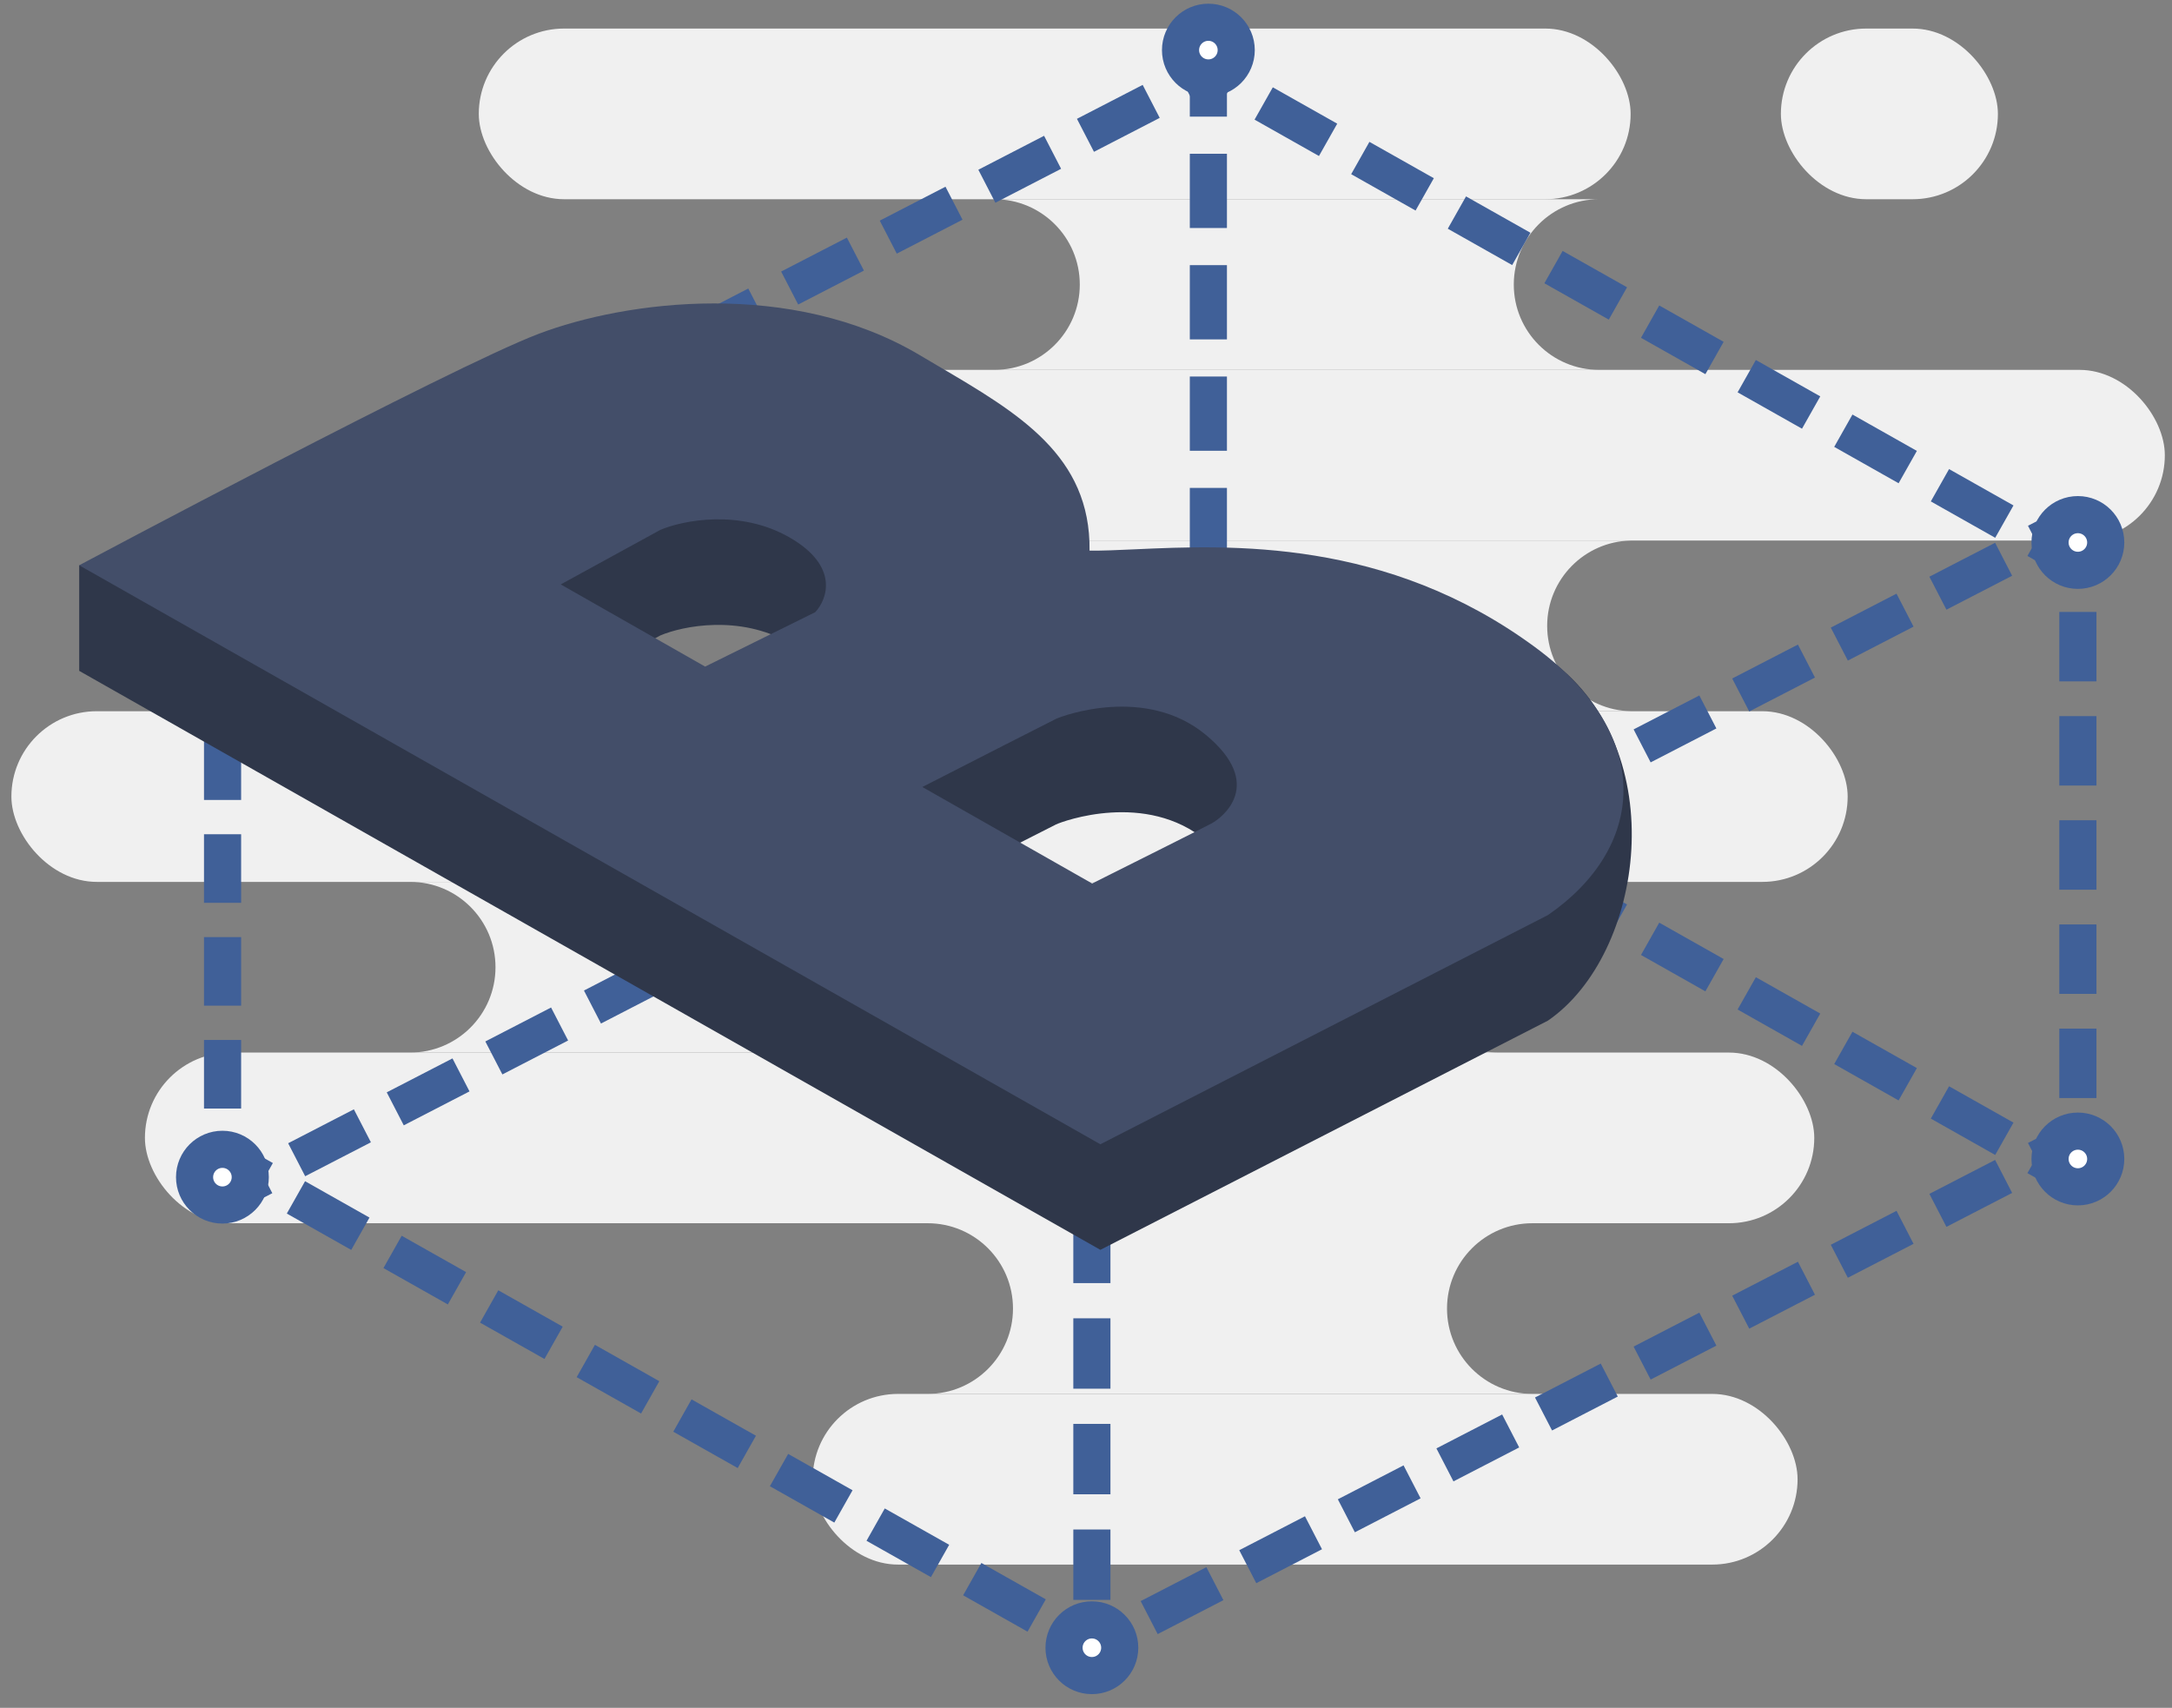 <svg width="117" height="92" viewBox="0 0 117 92" fill="none" xmlns="http://www.w3.org/2000/svg">
<rect x="0" y="0" width="117" height="92" fill="#808080" stroke="none"/>
<rect x="25.791" y="1.538" width="62.047" height="9.194" rx="4.597" fill="#F0F0F0"/>
<rect x="95.932" y="1.538" width="11.69" height="9.194" rx="4.597" fill="#F0F0F0"/>
<rect x="32.986" y="19.925" width="83.628" height="9.194" rx="4.597" fill="#F0F0F0"/>
<path fill-rule="evenodd" clip-rule="evenodd" d="M53.568 19.925H86.141C83.602 19.925 81.544 17.867 81.544 15.329C81.544 12.79 83.602 10.732 86.141 10.732H53.568C56.106 10.732 58.165 12.79 58.165 15.329C58.165 17.867 56.106 19.925 53.568 19.925Z" fill="#F0F0F0"/>
<rect x="99.529" y="47.507" width="98.915" height="9.194" rx="4.597" transform="rotate(-180 99.529 47.507)" fill="#F0F0F0"/>
<rect x="97.73" y="65.895" width="89.923" height="9.194" rx="4.597" transform="rotate(-180 97.73 65.895)" fill="#F0F0F0"/>
<rect x="96.831" y="84.283" width="53.054" height="9.194" rx="4.597" transform="rotate(-180 96.831 84.283)" fill="#F0F0F0"/>
<path fill-rule="evenodd" clip-rule="evenodd" d="M95.842 65.895C95.838 65.895 95.834 65.895 95.83 65.895L37.582 65.895L37.568 65.895L49.97 65.895C52.509 65.895 54.567 67.953 54.567 70.492C54.567 73.026 52.517 75.081 49.984 75.089L82.532 75.089C79.998 75.082 77.947 73.027 77.947 70.492C77.947 67.953 80.005 65.895 82.544 65.895L95.842 65.895Z" fill="#F0F0F0"/>
<path fill-rule="evenodd" clip-rule="evenodd" d="M42.877 33.716C42.877 36.254 40.821 38.312 38.283 38.313L87.737 38.313C87.771 38.313 87.805 38.313 87.838 38.312C85.346 38.259 83.342 36.221 83.342 33.716C83.342 31.211 85.346 29.174 87.838 29.12C87.805 29.12 87.771 29.119 87.737 29.119L29.489 29.119L29.484 29.119L38.28 29.119C40.819 29.119 42.877 31.177 42.877 33.716Z" fill="#F0F0F0"/>
<path fill-rule="evenodd" clip-rule="evenodd" d="M80.745 47.507L0.714 47.507L0.71 47.507L22.094 47.507C24.633 47.507 26.691 49.565 26.691 52.104C26.691 54.643 24.633 56.701 22.094 56.701L80.745 56.701C78.206 56.701 76.148 54.643 76.148 52.104C76.148 49.565 78.206 47.507 80.745 47.507Z" fill="#F0F0F0"/>
<path fill-rule="evenodd" clip-rule="evenodd" d="M11.981 63.414L14.063 64.59L14.669 64.277L14.245 63.456L14.699 62.652L14.106 62.317L11.981 63.414ZM15.522 61.586L16.439 63.363L19.98 61.535L19.062 59.758L15.522 61.586ZM20.833 58.844L21.75 60.621L25.291 58.793L24.374 57.016L20.833 58.844ZM26.144 56.102L27.062 57.879L30.603 56.051L29.685 54.274L26.144 56.102ZM31.456 53.359L32.373 55.137L35.914 53.309L34.996 51.531L31.456 53.359ZM36.767 50.617L37.684 52.395L41.225 50.566L40.308 48.789L36.767 50.617ZM42.078 47.875L42.996 49.652L46.537 47.824L45.619 46.047L42.078 47.875ZM47.39 45.133L48.307 46.91L51.848 45.082L50.931 43.305L47.39 45.133ZM52.701 42.391L53.618 44.168L57.159 42.34L56.242 40.563L52.701 42.391ZM58.012 39.649L58.93 41.426L62.471 39.598L61.553 37.821L58.012 39.649ZM63.324 36.906L64.241 38.684L65.052 38.265L65.845 38.713L66.829 36.972L65.094 35.992L63.324 36.906ZM68.563 37.951L67.58 39.693L71.049 41.651L72.033 39.91L68.563 37.951ZM73.767 40.889L72.784 42.63L76.253 44.589L77.237 42.847L73.767 40.889ZM78.971 43.827L77.988 45.569L81.457 47.527L82.441 45.785L78.971 43.827ZM84.175 46.765L83.192 48.506L86.661 50.465L87.645 48.723L84.175 46.765ZM89.379 49.703L88.396 51.444L91.865 53.403L92.849 51.661L89.379 49.703ZM94.583 52.641L93.6 54.382L97.069 56.341L98.053 54.599L94.583 52.641ZM99.787 55.579L98.804 57.32L102.273 59.279L103.257 57.537L99.787 55.579ZM104.991 58.517L104.008 60.258L107.477 62.217L108.461 60.475L104.991 58.517ZM109.848 61.258L109.242 61.571L109.666 62.392L109.212 63.196L109.805 63.531L111.93 62.434L109.848 61.258ZM108.389 64.262L107.472 62.485L103.931 64.313L104.849 66.09L108.389 64.262ZM103.078 67.004L102.161 65.227L98.62 67.055L99.538 68.832L103.078 67.004ZM97.767 69.746L96.85 67.969L93.309 69.797L94.227 71.574L97.767 69.746ZM92.457 72.488L91.539 70.711L87.998 72.54L88.916 74.317L92.457 72.488ZM87.146 75.231L86.228 73.454L82.687 75.282L83.605 77.059L87.146 75.231ZM81.835 77.973L80.917 76.196L77.376 78.024L78.294 79.801L81.835 77.973ZM76.524 80.715L75.606 78.938L72.066 80.766L72.983 82.543L76.524 80.715ZM71.213 83.457L70.295 81.68L66.755 83.508L67.672 85.285L71.213 83.457ZM65.902 86.199L64.984 84.422L61.444 86.25L62.361 88.028L65.902 86.199ZM60.591 88.942L59.673 87.165L58.863 87.583L58.069 87.135L57.086 88.876L58.821 89.856L60.591 88.942ZM55.351 87.897L56.334 86.155L52.864 84.197L51.881 85.938L55.351 87.897ZM50.147 84.959L51.13 83.217L47.66 81.259L46.677 83.001L50.147 84.959ZM44.942 82.021L45.925 80.279L42.456 78.321L41.472 80.062L44.942 82.021ZM39.738 79.083L40.721 77.342L37.251 75.383L36.268 77.125L39.738 79.083ZM34.533 76.145L35.516 74.404L32.047 72.445L31.064 74.187L34.533 76.145ZM29.329 73.207L30.312 71.466L26.842 69.507L25.859 71.249L29.329 73.207ZM24.124 70.269L25.108 68.528L21.638 66.569L20.655 68.311L24.124 70.269ZM18.92 67.332L19.903 65.59L16.433 63.631L15.45 65.373L18.92 67.332Z" fill="#406098"/>
<path fill-rule="evenodd" clip-rule="evenodd" d="M11.981 30.167L14.063 31.343L14.669 31.03L14.245 30.209L14.699 29.405L14.106 29.07L11.981 30.167ZM15.522 28.339L16.439 30.116L19.98 28.288L19.062 26.511L15.522 28.339ZM20.833 25.597L21.75 27.374L25.291 25.546L24.374 23.768L20.833 25.597ZM26.144 22.854L27.062 24.632L30.603 22.803L29.685 21.026L26.144 22.854ZM31.456 20.112L32.373 21.889L35.914 20.061L34.996 18.284L31.456 20.112ZM36.767 17.37L37.684 19.147L41.225 17.319L40.308 15.542L36.767 17.37ZM42.078 14.628L42.996 16.405L46.537 14.577L45.619 12.8L42.078 14.628ZM47.39 11.886L48.307 13.663L51.848 11.835L50.931 10.058L47.39 11.886ZM52.701 9.144L53.618 10.921L57.159 9.093L56.242 7.315L52.701 9.144ZM58.012 6.401L58.93 8.178L62.471 6.35L61.553 4.573L58.012 6.401ZM63.324 3.659L64.241 5.436L65.052 5.018L65.845 5.466L66.829 3.724L65.094 2.745L63.324 3.659ZM68.563 4.704L67.58 6.445L71.049 8.404L72.033 6.662L68.563 4.704ZM73.767 7.642L72.784 9.383L76.253 11.342L77.237 9.6L73.767 7.642ZM78.971 10.58L77.988 12.321L81.457 14.28L82.441 12.538L78.971 10.58ZM84.175 13.518L83.192 15.259L86.661 17.218L87.645 15.476L84.175 13.518ZM89.379 16.455L88.396 18.197L91.865 20.156L92.849 18.414L89.379 16.455ZM94.583 19.393L93.6 21.135L97.069 23.094L98.053 21.352L94.583 19.393ZM99.787 22.331L98.804 24.073L102.273 26.032L103.257 24.29L99.787 22.331ZM104.991 25.269L104.008 27.011L107.477 28.97L108.461 27.228L104.991 25.269ZM109.848 28.011L109.242 28.323L109.666 29.145L109.212 29.949L109.805 30.284L111.93 29.186L109.848 28.011ZM108.389 31.015L107.472 29.238L103.931 31.066L104.849 32.843L108.389 31.015ZM103.078 33.757L102.161 31.98L98.62 33.808L99.538 35.585L103.078 33.757ZM97.767 36.499L96.85 34.722L93.309 36.55L94.227 38.327L97.767 36.499ZM92.457 39.241L91.539 37.464L87.998 39.292L88.916 41.069L92.457 39.241ZM87.146 41.983L86.228 40.206L82.687 42.034L83.605 43.812L87.146 41.983ZM81.835 44.725L80.917 42.948L77.376 44.777L78.294 46.554L81.835 44.725ZM76.524 47.468L75.606 45.691L72.066 47.519L72.983 49.296L76.524 47.468ZM71.213 50.21L70.295 48.433L66.755 50.261L67.672 52.038L71.213 50.21ZM65.902 52.952L64.984 51.175L61.444 53.003L62.361 54.78L65.902 52.952ZM60.591 55.694L59.673 53.917L58.863 54.336L58.069 53.887L57.086 55.629L58.821 56.608L60.591 55.694ZM55.351 54.65L56.334 52.908L52.864 50.95L51.881 52.691L55.351 54.65ZM50.147 51.712L51.13 49.97L47.66 48.011L46.677 49.753L50.147 51.712ZM44.942 48.774L45.925 47.032L42.456 45.074L41.472 46.815L44.942 48.774ZM39.738 45.836L40.721 44.094L37.251 42.136L36.268 43.877L39.738 45.836ZM34.533 42.898L35.516 41.156L32.047 39.198L31.064 40.939L34.533 42.898ZM29.329 39.96L30.312 38.218L26.842 36.26L25.859 38.001L29.329 39.96ZM24.124 37.022L25.108 35.281L21.638 33.322L20.655 35.063L24.124 37.022ZM18.92 34.084L19.903 32.343L16.433 30.384L15.45 32.126L18.92 34.084Z" fill="#406098"/>
<path fill-rule="evenodd" clip-rule="evenodd" d="M110.93 31.093L110.93 29.223L112.93 29.223L112.93 31.093L110.93 31.093ZM110.93 36.705L110.93 32.964L112.93 32.964L112.93 36.705L110.93 36.705ZM110.93 42.317L110.93 38.576L112.93 38.576L112.93 42.317L110.93 42.317ZM110.93 47.928L110.93 44.187L112.93 44.187L112.93 47.928L110.93 47.928ZM110.93 53.54L110.93 49.799L112.93 49.799L112.93 53.54L110.93 53.54ZM110.93 59.152L110.93 55.411L112.93 55.411L112.93 59.152L110.93 59.152ZM110.93 62.893L110.93 61.022L112.93 61.022L112.93 62.893L110.93 62.893Z" fill="#406098"/>
<path d="M65.092 36.283L65.092 3.348" stroke="#406098" stroke-width="2" stroke-dasharray="4 2"/>
<circle cx="58.817" cy="55.271" r="1.5" fill="white" stroke="#406098" stroke-width="2"/>
<circle cx="111.93" cy="62.433" r="1.5" fill="white" stroke="#406098" stroke-width="2"/>
<circle cx="111.93" cy="29.223" r="1.5" fill="white" stroke="#406098" stroke-width="2"/>
<circle cx="65.092" cy="36.627" r="1.5" fill="white" stroke="#406098" stroke-width="2"/>
<circle cx="65.092" cy="2.699" r="1.5" fill="white" stroke="#406098" stroke-width="2"/>
<path fill-rule="evenodd" clip-rule="evenodd" d="M10.989 32.011V30.164H12.989V32.011H10.989ZM10.989 37.552V33.858H12.989V37.552H10.989ZM10.989 43.093V39.399H12.989V43.093H10.989ZM10.989 48.634V44.94H12.989V48.634H10.989ZM10.989 54.175V50.481H12.989V54.175H10.989ZM10.989 59.716V56.022H12.989V59.716H10.989ZM10.989 63.41V61.563H12.989V63.41H10.989Z" fill="#406098"/>
<circle cx="11.981" cy="63.413" r="1.5" fill="white" stroke="#406098" stroke-width="2"/>
<circle cx="11.981" cy="29.485" r="1.5" fill="white" stroke="#406098" stroke-width="2"/>
<path fill-rule="evenodd" clip-rule="evenodd" d="M57.817 57.744V55.848H59.817V57.744H57.817ZM57.817 63.432V59.64H59.817V63.432H57.817ZM57.817 69.12V65.328H59.817V69.12H57.817ZM57.817 74.808V71.016H59.817V74.808H57.817ZM57.817 80.496V76.704H59.817V80.496H57.817ZM57.817 86.185V82.393H59.817V86.185H57.817ZM57.817 89.977V88.081H59.817V89.977H57.817Z" fill="#406098"/>
<circle cx="58.817" cy="88.762" r="1.5" fill="white" stroke="#406098" stroke-width="2"/>
<path fill-rule="evenodd" clip-rule="evenodd" d="M59.274 67.328L4.266 36.138L4.266 30.462C4.266 30.462 25.079 25.168 29.004 23.675C33.729 21.877 42.645 20.711 49.551 24.822C49.893 25.026 50.235 25.227 50.574 25.426L50.574 25.426C54.868 27.95 58.758 30.237 58.691 35.349C59.876 35.364 61.543 34.879 63.532 34.3C68.904 32.736 76.626 30.488 83.543 35.586C90.124 40.437 88.571 51.413 83.383 54.981L59.274 67.328ZM37.984 41.596L30.206 37.169L35.573 34.23C36.77 33.723 39.838 33.095 42.526 34.635C45.214 36.175 44.572 37.963 43.915 38.665L37.984 41.596ZM49.684 48.082L58.831 53.28C60.788 52.302 64.814 50.286 65.268 50.042C65.836 49.736 68.179 47.949 64.955 45.273C61.73 42.598 57.258 44.232 56.879 44.415C56.576 44.561 51.956 46.92 49.684 48.082Z" fill="#2F374A"/>
<path fill-rule="evenodd" clip-rule="evenodd" d="M59.274 61.641L4.266 30.451C4.266 30.451 24.278 19.785 29.004 17.988C33.729 16.19 42.645 15.024 49.551 19.135C49.893 19.339 50.235 19.54 50.574 19.739C54.868 22.263 58.758 24.55 58.691 29.662C59.379 29.671 60.208 29.633 61.154 29.59C66.241 29.36 74.704 28.977 82.695 34.867C89.276 39.717 88.571 45.726 83.383 49.294L59.274 61.641ZM37.984 35.909L30.206 31.482L35.573 28.543C36.77 28.036 39.838 27.408 42.526 28.948C45.214 30.488 44.572 32.276 43.915 32.978L37.984 35.909ZM49.684 42.395L58.831 47.593C60.788 46.615 64.814 44.599 65.268 44.355C65.837 44.049 68.179 42.261 64.955 39.586C61.73 36.911 57.258 38.545 56.879 38.728C56.576 38.874 51.956 41.233 49.684 42.395Z" fill="#434E69"/>
</svg>
